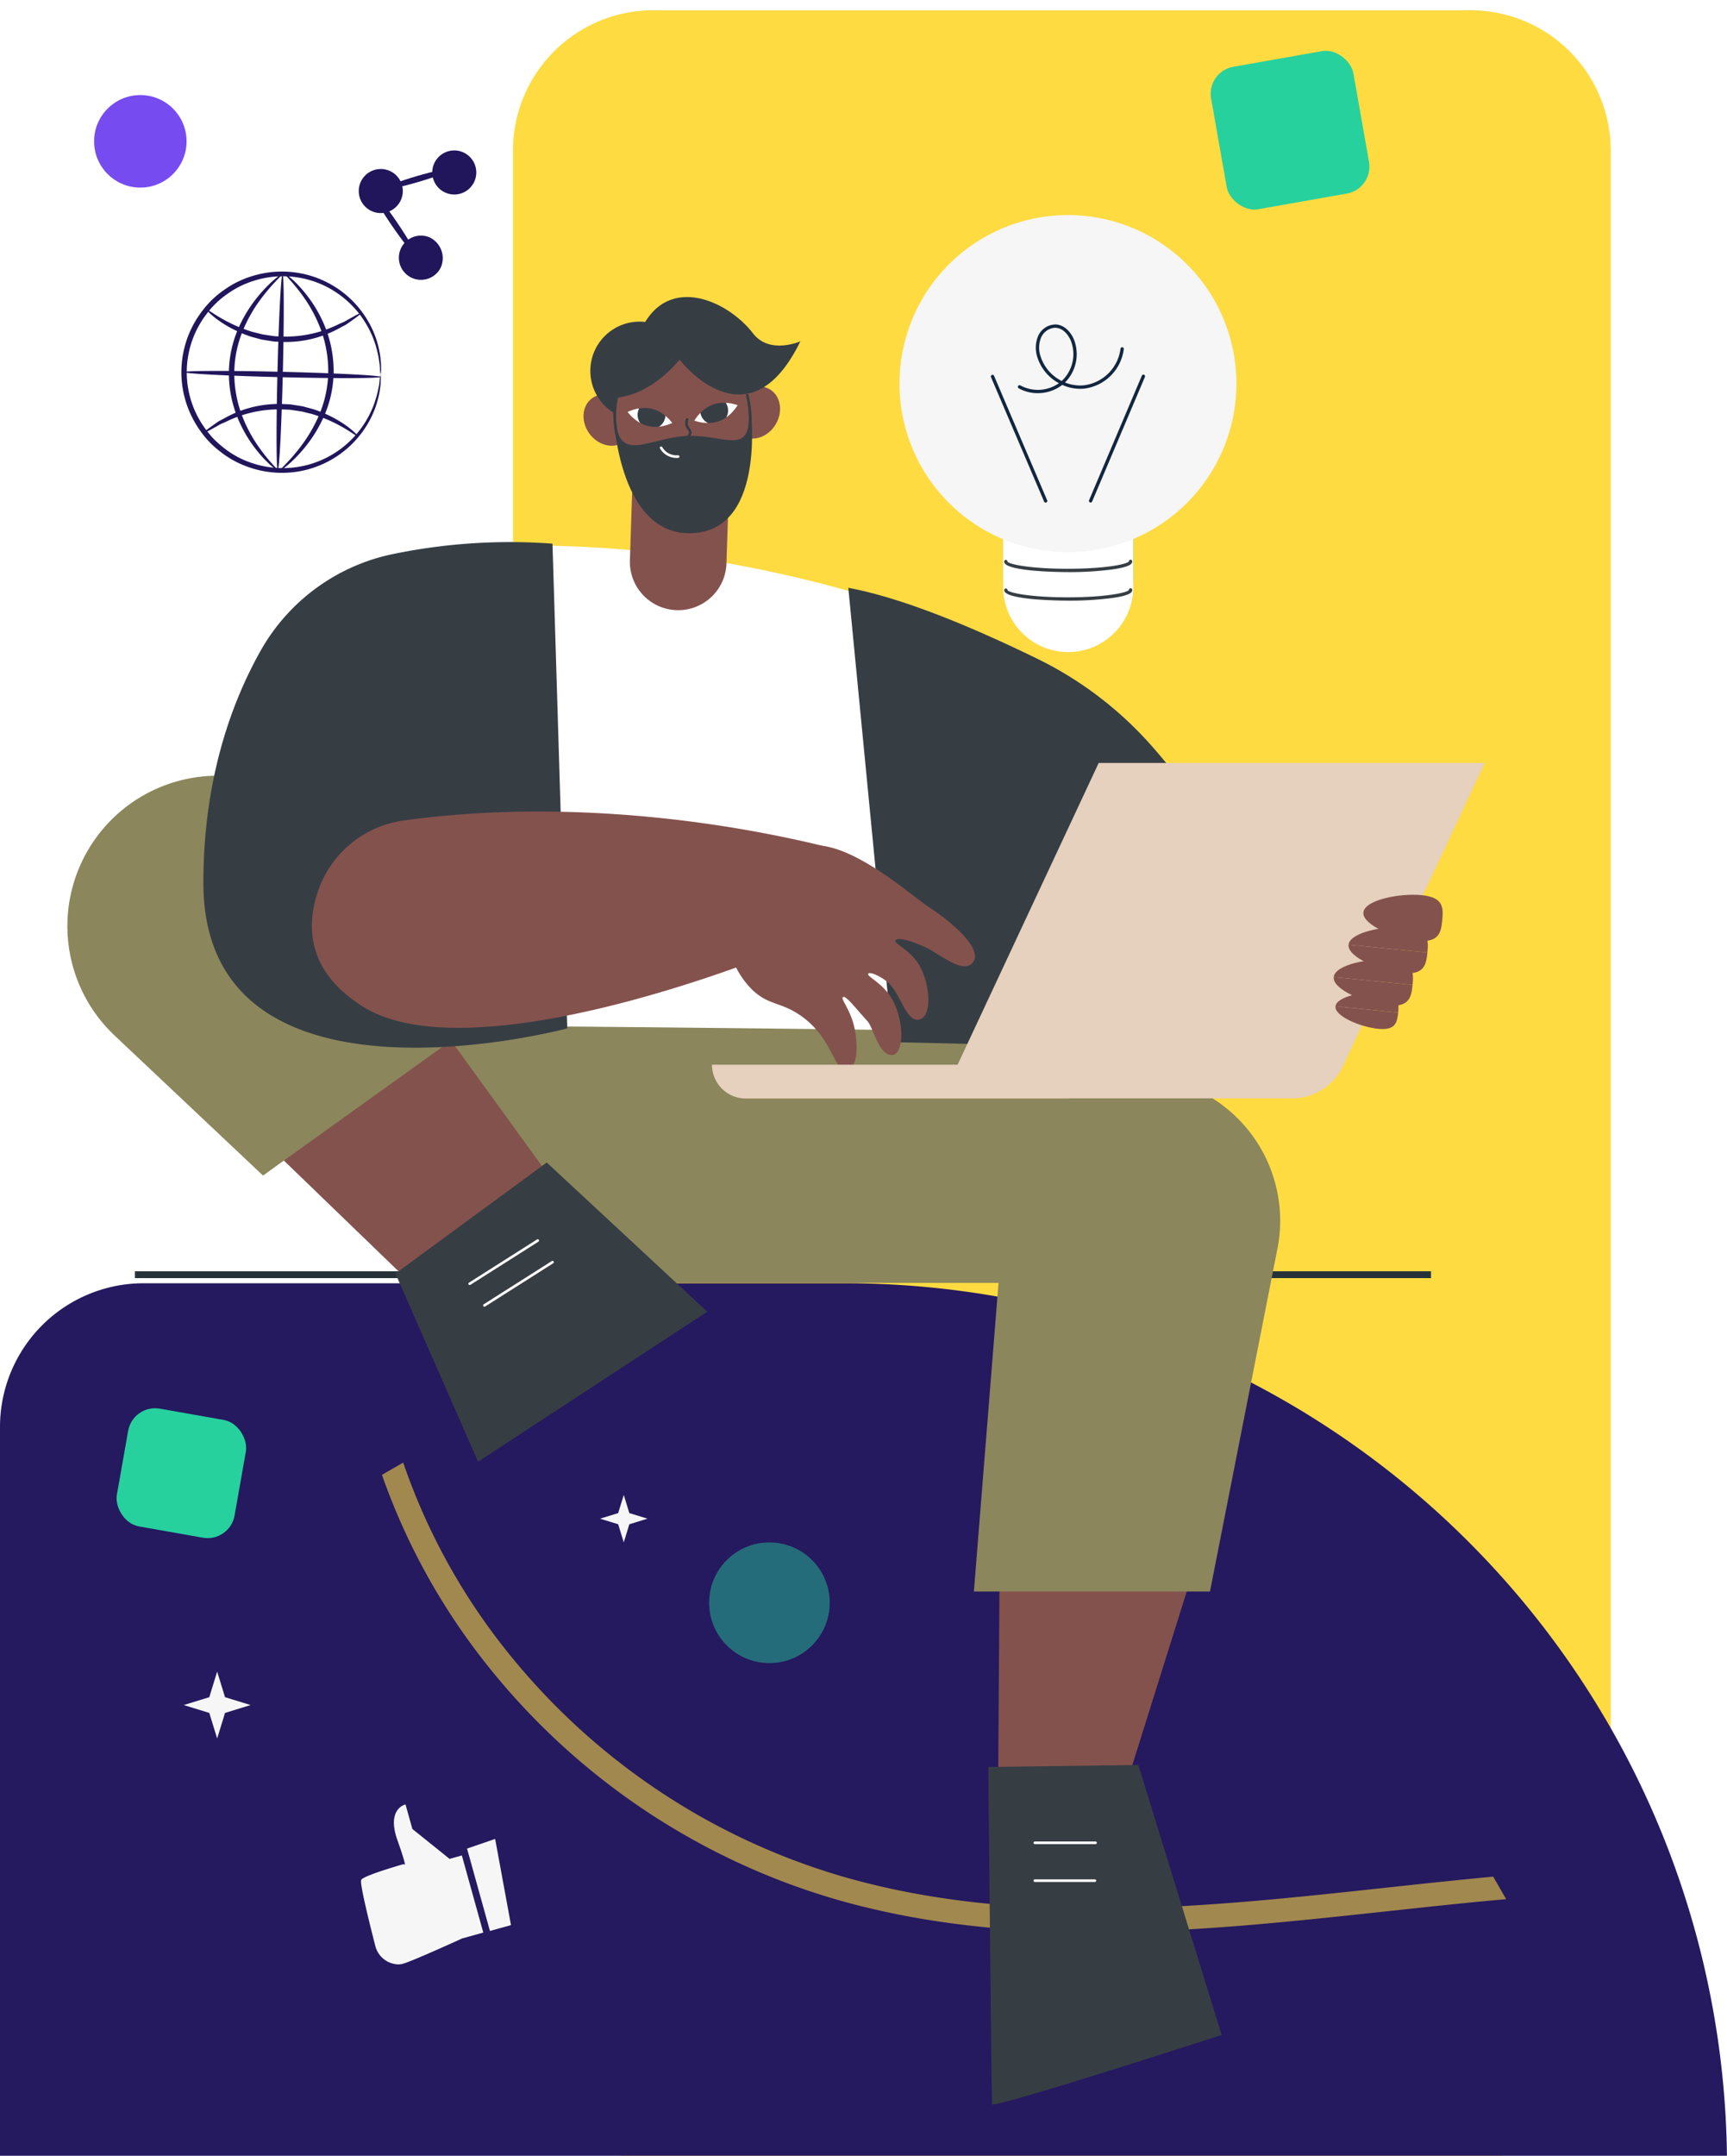 <svg xmlns="http://www.w3.org/2000/svg" xmlns:xlink="http://www.w3.org/1999/xlink" width="505" height="630" viewBox="0 0 505 630">
  <defs>
    <clipPath id="clip-path">
      <rect id="Rectángulo_337965" data-name="Rectángulo 337965" width="505" height="630" transform="translate(180 3203)" fill="#e8e1fc" opacity="0.57"/>
    </clipPath>
    <filter id="Trazado_658752" x="141" y="-6" width="339" height="646" filterUnits="userSpaceOnUse">
      <feOffset dy="3" input="SourceAlpha"/>
      <feGaussianBlur stdDeviation="3" result="blur"/>
      <feFlood flood-opacity="0.161"/>
      <feComposite operator="in" in2="blur"/>
      <feComposite in="SourceGraphic"/>
    </filter>
    <filter id="Rectángulo_337961" x="-9" y="366" width="523" height="276" filterUnits="userSpaceOnUse">
      <feOffset dy="3" input="SourceAlpha"/>
      <feGaussianBlur stdDeviation="3" result="blur-2"/>
      <feFlood flood-opacity="0.161"/>
      <feComposite operator="in" in2="blur-2"/>
      <feComposite in="SourceGraphic"/>
    </filter>
    <filter id="Trazado_658768">
      <feOffset dy="3" input="SourceAlpha"/>
      <feGaussianBlur stdDeviation="3" result="blur-3"/>
      <feFlood flood-opacity="0.161" result="color"/>
      <feComposite operator="out" in="SourceGraphic" in2="blur-3"/>
      <feComposite operator="in" in="color"/>
      <feComposite operator="in" in2="SourceGraphic"/>
    </filter>
    <filter id="Trazado_658769" x="233.627" y="33.443" width="157.315" height="157.315" filterUnits="userSpaceOnUse">
      <feOffset dy="3" input="SourceAlpha"/>
      <feGaussianBlur stdDeviation="3" result="blur-4"/>
      <feFlood flood-opacity="0.161"/>
      <feComposite operator="in" in2="blur-4"/>
      <feComposite in="SourceGraphic"/>
    </filter>
  </defs>
  <g id="Enmascarar_grupo_459" data-name="Enmascarar grupo 459" transform="translate(-180 -3203)" clip-path="url(#clip-path)">
    <path id="Trazado_658750" data-name="Trazado 658750" d="M339.506,85.873,334.2,84.241l5.305-1.632,1.632-5.305,1.632,5.305,5.305,1.632-5.305,1.632-1.632,5.305Z" transform="translate(43.776 3707.81)" fill="#f6f6f6"/>
    <g id="Grupo_963889" data-name="Grupo 963889">
      <path id="Trazado_658751" data-name="Trazado 658751" d="M-1953.9-8137.834h79.119" transform="translate(2173.356 11713.334)" fill="#263238" stroke="#263238" stroke-width="2"/>
      <g id="Grupo_963811" data-name="Grupo 963811" transform="translate(180.23 3203)">
        <g transform="matrix(1, 0, 0, 1, -0.23, 0)" filter="url(#Trazado_658752)">
          <path id="Trazado_658752-2" data-name="Trazado 658752" d="M41,0H280a41,41,0,0,1,41,41V587a41,41,0,0,1-41,41H41A41,41,0,0,1,0,587V41A41,41,0,0,1,41,0Z" transform="translate(150 0)" fill="#ffdb42"/>
        </g>
        <g transform="matrix(1, 0, 0, 1, -0.23, 0)" filter="url(#Rectángulo_337961)">
          <path id="Rectángulo_337961-2" data-name="Rectángulo 337961" d="M42,0H247A258,258,0,0,1,505,258v0a0,0,0,0,1,0,0H0a0,0,0,0,1,0,0V42A42,42,0,0,1,42,0Z" transform="translate(0 372)" fill="#25195f"/>
        </g>
      </g>
      <circle id="Elipse_6542" data-name="Elipse 6542" cx="17.634" cy="17.634" r="17.634" transform="translate(387.359 3653.732)" fill="#26d19e" opacity="0.45"/>
      <ellipse id="Elipse_6543" data-name="Elipse 6543" cx="13.521" cy="13.521" rx="13.521" ry="13.521" transform="translate(207.512 3230.781)" fill="#764cf0"/>
      <rect id="Rectángulo_337962" data-name="Rectángulo 337962" width="34.943" height="34.943" rx="8" transform="matrix(0.985, 0.174, -0.174, 0.985, 218.863, 3613.252)" fill="#26d19e"/>
      <path id="Trazado_658753" data-name="Trazado 658753" d="M225.979,264.154c-9.638-4.422-19.322-8.708-28.948-12.959-48.177-21.278-97.985-43.287-135.08-81.454A195.769,195.769,0,0,1,9.1,62.61,183.252,183.252,0,0,1,10.452,0H3.279a189.957,189.957,0,0,0-1.15,63.582,202.662,202.662,0,0,0,54.7,110.868c38.046,39.139,88.5,61.433,137.287,82.985,10.6,4.685,21.271,9.393,31.86,14.318Z" transform="translate(288.849 3635.628) rotate(-30)" fill="#ffdb42" opacity="0.57"/>
      <g id="Grupo_963825" data-name="Grupo 963825" transform="translate(285.573 3730.301)">
        <g id="Grupo_963824" data-name="Grupo 963824" transform="translate(0 0)">
          <g id="Grupo_963817" data-name="Grupo 963817">
            <g id="Grupo_963816" data-name="Grupo 963816">
              <g id="Grupo_963815" data-name="Grupo 963815">
                <g id="Grupo_963814" data-name="Grupo 963814">
                  <g id="Grupo_963813" data-name="Grupo 963813">
                    <g id="Grupo_963812" data-name="Grupo 963812">
                      <path id="Trazado_658754" data-name="Trazado 658754" d="M134.166,402.579l-3.593,1-10.882-8.742-2-7.171s-5.647,1.2-2.379,10.411,1.894,7.014,1.894,7.014-11.776,3.327-12.47,4.626c-.506.942,2.433,12.742,4.079,19.128a7.138,7.138,0,0,0,6.8,5.569,5.332,5.332,0,0,0,1.316-.183c2.942-.819,17.3-7.393,17.3-7.393l6.2-1.728Z" transform="translate(-104.683 -387.668)" fill="#f6f6f6"/>
                    </g>
                  </g>
                </g>
              </g>
            </g>
          </g>
          <g id="Grupo_963823" data-name="Grupo 963823" transform="translate(30.994 10.08)">
            <g id="Grupo_963822" data-name="Grupo 963822" transform="translate(0)">
              <g id="Grupo_963821" data-name="Grupo 963821">
                <g id="Grupo_963820" data-name="Grupo 963820">
                  <g id="Grupo_963819" data-name="Grupo 963819">
                    <g id="Grupo_963818" data-name="Grupo 963818">
                      <path id="Trazado_658755" data-name="Trazado 658755" d="M131.721,393.787l4.632,25.183-6.152,1.713-6.7-24.074Z" transform="translate(-123.498 -393.787)" fill="#f6f6f6"/>
                    </g>
                  </g>
                </g>
              </g>
            </g>
          </g>
        </g>
      </g>
      <g id="Grupo_963861" data-name="Grupo 963861" transform="translate(233.035 3282.374)">
        <g id="Grupo_963830" data-name="Grupo 963830" transform="translate(0 0.001)">
          <g id="Grupo_963829" data-name="Grupo 963829">
            <g id="Grupo_963828" data-name="Grupo 963828">
              <g id="Grupo_963827" data-name="Grupo 963827">
                <g id="Grupo_963826" data-name="Grupo 963826">
                  <path id="Trazado_658756" data-name="Trazado 658756" d="M574.466,365.784a8.231,8.231,0,0,1-.206-1.828,15.1,15.1,0,0,0-.246-2.195,21.584,21.584,0,0,0-.576-2.949,27.62,27.62,0,0,0-3.062-7.586,28.389,28.389,0,0,0-7.053-8.124,28.1,28.1,0,0,0-26.495-4.553,26.3,26.3,0,0,0-7.165,3.656,25.567,25.567,0,0,0-6.049,5.807,27.88,27.88,0,0,0-.8,33.052,32.056,32.056,0,0,0,2.656,3.314,31.584,31.584,0,0,0,3.1,2.78,26.3,26.3,0,0,0,6.981,4,28.322,28.322,0,0,0,34.124-11.037,27.633,27.633,0,0,0,3.426-7.428,21.494,21.494,0,0,0,.719-2.916,15.026,15.026,0,0,0,.35-2.181,8.275,8.275,0,0,1,.3-1.814,7.909,7.909,0,0,1,.022,1.842,12.83,12.83,0,0,1-.2,2.229,20.118,20.118,0,0,1-.589,3,27.069,27.069,0,0,1-3.272,7.734,29.141,29.141,0,0,1-19.969,13.494,29.384,29.384,0,0,1-15.432-1.573,27.61,27.61,0,0,1-7.379-4.164,26.977,26.977,0,0,1-6.1-6.4,29.3,29.3,0,0,1,.849-34.886,27.054,27.054,0,0,1,6.4-6.095,27.676,27.676,0,0,1,7.572-3.8,29.393,29.393,0,0,1,15.489-.822,29.132,29.132,0,0,1,19.292,14.447,27.029,27.029,0,0,1,2.892,7.883,20.083,20.083,0,0,1,.444,3.031,12.923,12.923,0,0,1,.1,2.236A8,8,0,0,1,574.466,365.784Z" transform="translate(-516.201 -335.684)" fill="#21155c"/>
                </g>
              </g>
            </g>
          </g>
        </g>
        <g id="Grupo_963835" data-name="Grupo 963835" transform="translate(7.4 11.035)">
          <g id="Grupo_963834" data-name="Grupo 963834">
            <g id="Grupo_963833" data-name="Grupo 963833">
              <g id="Grupo_963832" data-name="Grupo 963832">
                <g id="Grupo_963831" data-name="Grupo 963831">
                  <path id="Trazado_658757" data-name="Trazado 658757" d="M566.017,343.8c.063.088-.455.538-1.456,1.283-.548.4-1.162.835-1.848,1.329-.367.25-.751.534-1.178.8l-1.415.74a32.439,32.439,0,0,1-16.9,4.256q-1.294-.059-2.557-.113l-2.456-.384c-.4-.068-.8-.123-1.192-.2l-1.146-.3c-.754-.209-1.5-.387-2.211-.614a37.112,37.112,0,0,1-7.169-3.3c-3.853-2.33-5.728-4.449-5.581-4.585.156-.178,2.248,1.595,6.129,3.61a43.241,43.241,0,0,0,7.057,2.888c.688.2,1.408.351,2.132.537l1.1.274,1.143.173c.77.113,1.552.227,2.346.345l2.437.1a34.972,34.972,0,0,0,16.363-3.675q.746-.321,1.431-.62c.436-.228.833-.472,1.214-.683l1.962-1.082C565.314,343.991,565.954,343.712,566.017,343.8Z" transform="translate(-520.901 -342.692)" fill="#21155c"/>
                </g>
              </g>
            </g>
          </g>
        </g>
        <g id="Grupo_963840" data-name="Grupo 963840" transform="translate(6.528 38.663)">
          <g id="Grupo_963839" data-name="Grupo 963839">
            <g id="Grupo_963838" data-name="Grupo 963838">
              <g id="Grupo_963837" data-name="Grupo 963837">
                <g id="Grupo_963836" data-name="Grupo 963836">
                  <path id="Trazado_658758" data-name="Trazado 658758" d="M520.352,368.666c-.063-.088.455-.538,1.456-1.283l1.848-1.327c.367-.252.751-.535,1.178-.8l1.415-.74a32.454,32.454,0,0,1,16.9-4.256l2.557.115,2.456.384c.4.068.8.121,1.192.2l1.146.305c.754.209,1.5.386,2.21.614a36.931,36.931,0,0,1,7.168,3.3c3.853,2.328,5.728,4.448,5.581,4.583-.154.178-2.248-1.595-6.128-3.61a43.322,43.322,0,0,0-7.058-2.887c-.688-.2-1.408-.351-2.132-.537l-1.1-.274-1.143-.172-2.346-.345-2.437-.1a34.97,34.97,0,0,0-16.363,3.675l-1.431.62c-.436.228-.833.474-1.214.683l-1.962,1.082C521.054,368.476,520.415,368.756,520.352,368.666Z" transform="translate(-520.347 -360.24)" fill="#21155c"/>
                </g>
              </g>
            </g>
          </g>
        </g>
        <g id="Grupo_963845" data-name="Grupo 963845" transform="translate(0.777 29.016)">
          <g id="Grupo_963844" data-name="Grupo 963844">
            <g id="Grupo_963843" data-name="Grupo 963843">
              <g id="Grupo_963842" data-name="Grupo 963842">
                <g id="Grupo_963841" data-name="Grupo 963841">
                  <path id="Trazado_658759" data-name="Trazado 658759" d="M574.167,355.865c-.011.436-12.887.477-28.754.091s-28.73-1.052-28.719-1.488,12.884-.477,28.757-.091S574.178,355.429,574.167,355.865Z" transform="translate(-516.694 -354.113)" fill="#21155c"/>
                </g>
              </g>
            </g>
          </g>
        </g>
        <g id="Grupo_963850" data-name="Grupo 963850" transform="translate(27.832 0.659)">
          <g id="Grupo_963849" data-name="Grupo 963849">
            <g id="Grupo_963848" data-name="Grupo 963848">
              <g id="Grupo_963847" data-name="Grupo 963847">
                <g id="Grupo_963846" data-name="Grupo 963846">
                  <path id="Trazado_658760" data-name="Trazado 658760" d="M534.234,393.555c-.436-.009-.477-12.88-.091-28.744s1.05-28.719,1.488-28.708.477,12.879.091,28.748S534.67,393.566,534.234,393.555Z" transform="translate(-533.878 -336.102)" fill="#21155c"/>
                </g>
              </g>
            </g>
          </g>
        </g>
        <g id="Grupo_963855" data-name="Grupo 963855" transform="translate(13.893 0.642)">
          <g id="Grupo_963854" data-name="Grupo 963854">
            <g id="Grupo_963853" data-name="Grupo 963853">
              <g id="Grupo_963852" data-name="Grupo 963852">
                <g id="Grupo_963851" data-name="Grupo 963851">
                  <path id="Trazado_658761" data-name="Trazado 658761" d="M539.321,393.518c-.109.167-3.275-1.979-6.929-6.841a38.677,38.677,0,0,1-5.137-9.327,34.643,34.643,0,0,1-2.223-12.879,32.971,32.971,0,0,1,2.9-12.748,39.9,39.9,0,0,1,5.614-9.039c3.87-4.678,7.063-6.751,7.17-6.584.154.179-2.736,2.532-6.29,7.272a43.014,43.014,0,0,0-5.158,8.93,33.146,33.146,0,0,0-2.658,12.2,35,35,0,0,0,2.012,12.348,41.456,41.456,0,0,0,4.681,9.182C536.63,390.93,539.482,393.345,539.321,393.518Z" transform="translate(-525.024 -336.091)" fill="#21155c"/>
                </g>
              </g>
            </g>
          </g>
        </g>
        <g id="Grupo_963860" data-name="Grupo 963860" transform="translate(28.827 0.658)">
          <g id="Grupo_963859" data-name="Grupo 963859">
            <g id="Grupo_963858" data-name="Grupo 963858">
              <g id="Grupo_963857" data-name="Grupo 963857">
                <g id="Grupo_963856" data-name="Grupo 963856">
                  <path id="Trazado_658762" data-name="Trazado 658762" d="M535.911,336.11c.107-.167,3.275,1.979,6.929,6.841a38.617,38.617,0,0,1,5.136,9.327,34.647,34.647,0,0,1,2.225,12.877,32.962,32.962,0,0,1-2.9,12.748,39.948,39.948,0,0,1-5.613,9.04c-3.872,4.678-7.063,6.751-7.17,6.584-.156-.179,2.736-2.532,6.29-7.272a43.009,43.009,0,0,0,5.156-8.93,33.077,33.077,0,0,0,2.658-12.2,34.978,34.978,0,0,0-2.01-12.348,41.475,41.475,0,0,0-4.681-9.18C538.6,338.7,535.75,336.283,535.911,336.11Z" transform="translate(-534.51 -336.101)" fill="#21155c"/>
                </g>
              </g>
            </g>
          </g>
        </g>
      </g>
      <g id="Grupo_963874" data-name="Grupo 963874" transform="translate(284.906 3246.961)">
        <g id="Grupo_963863" data-name="Grupo 963863" transform="translate(0 5.426)">
          <g id="Grupo_963862" data-name="Grupo 963862">
            <path id="Trazado_658763" data-name="Trazado 658763" d="M614.989,313.245a6.439,6.439,0,1,1-3.653-8.341A6.439,6.439,0,0,1,614.989,313.245Z" transform="translate(-602.552 -304.461)" fill="#21155c"/>
          </g>
        </g>
        <g id="Grupo_963865" data-name="Grupo 963865" transform="translate(21.49)">
          <g id="Grupo_963864" data-name="Grupo 963864">
            <path id="Trazado_658764" data-name="Trazado 658764" d="M630.9,309.228a6.438,6.438,0,1,1-3.652-8.341A6.439,6.439,0,0,1,630.9,309.228Z" transform="translate(-618.464 -300.443)" fill="#21155c"/>
          </g>
        </g>
        <g id="Grupo_963867" data-name="Grupo 963867" transform="translate(11.475 24.923)">
          <g id="Grupo_963866" data-name="Grupo 963866">
            <path id="Trazado_658765" data-name="Trazado 658765" d="M623.564,328.177a6.461,6.461,0,1,1-3.447-8.869A6.74,6.74,0,0,1,623.564,328.177Z" transform="translate(-611.049 -318.898)" fill="#21155c"/>
          </g>
        </g>
        <g id="Grupo_963870" data-name="Grupo 963870" transform="translate(4.108 12.279)">
          <g id="Grupo_963869" data-name="Grupo 963869">
            <g id="Grupo_963868" data-name="Grupo 963868">
              <path id="Trazado_658766" data-name="Trazado 658766" d="M618.012,327.652c-.4.277-3.5-3.552-6.919-8.55s-5.86-9.275-5.456-9.552,3.5,3.552,6.919,8.551S618.416,327.376,618.012,327.652Z" transform="translate(-605.594 -309.536)" fill="#21155c"/>
            </g>
          </g>
        </g>
        <g id="Grupo_963873" data-name="Grupo 963873" transform="translate(7.588 5.402)">
          <g id="Grupo_963872" data-name="Grupo 963872">
            <g id="Grupo_963871" data-name="Grupo 963871">
              <path id="Trazado_658767" data-name="Trazado 658767" d="M627.421,304.57c.138.47-4.059,2.113-9.374,3.671s-9.736,2.442-9.874,1.972,4.06-2.113,9.375-3.672S627.285,304.1,627.421,304.57Z" transform="translate(-608.171 -304.443)" fill="#21155c"/>
            </g>
          </g>
        </g>
      </g>
      <g id="Grupo_963876" data-name="Grupo 963876" transform="translate(422.627 3242.443)">
        <g data-type="innerShadowGroup">
          <path id="Trazado_658768-2" data-name="Trazado 658768" d="M1876.656,635.934l.025,19.024a19.025,19.025,0,0,0,19.049,19h0a19.025,19.025,0,0,0,19-19.049l-.025-19.025Z" transform="translate(-1825.97 -525.857)" fill="#26d19e"/>
          <g transform="matrix(1, 0, 0, 1, -242.63, -39.44)" filter="url(#Trazado_658768)">
            <path id="Trazado_658768-3" data-name="Trazado 658768" d="M1876.656,635.934l.025,19.024a19.025,19.025,0,0,0,19.049,19h0a19.025,19.025,0,0,0,19-19.049l-.025-19.025Z" transform="translate(-1583.34 -486.41)" fill="#fff"/>
          </g>
        </g>
        <g transform="matrix(1, 0, 0, 1, -242.63, -39.44)" filter="url(#Trazado_658769)">
          <path id="Trazado_658769-2" data-name="Trazado 658769" d="M49.255,0A49.255,49.255,0,1,1,0,49.255,49.255,49.255,0,0,1,49.255,0Z" transform="translate(242.63 109.1) rotate(-45)" fill="#f6f6f6"/>
        </g>
        <path id="Trazado_658770" data-name="Trazado 658770" d="M1896.016,685.747c-1.231,0-18.685-.054-18.688-3.066a.485.485,0,0,1,.485-.486h0a.485.485,0,0,1,.485.485c.331.738,6.494,2.1,17.584,2.1h.176c11.2-.014,17.424-1.4,17.76-2.173a.471.471,0,0,1,.482-.471h0a.5.5,0,0,1,.483.5c0,.7-.653,1.594-5.757,2.33a96.608,96.608,0,0,1-12.968.785Z" transform="translate(-1826.316 -549.671)" fill="#363e44"/>
        <path id="Trazado_658771" data-name="Trazado 658771" d="M1895.995,668.556c-1.231,0-18.684-.054-18.688-3.067a.485.485,0,0,1,.485-.486h0a.485.485,0,0,1,.485.484c.331.738,6.494,2.1,17.584,2.1h.176c11.2-.015,17.424-1.4,17.759-2.173a.471.471,0,0,1,.482-.471h0a.5.5,0,0,1,.483.5c0,.7-.653,1.595-5.757,2.33a96.7,96.7,0,0,1-12.967.785Z" transform="translate(-1826.305 -540.819)" fill="#363e44"/>
        <g id="Grupo_963875" data-name="Grupo 963875" transform="translate(47.117 55.365)">
          <path id="Trazado_658772" data-name="Trazado 658772" d="M1885.309,590.889a.485.485,0,0,1-.446-.295l-15.526-36.355a.485.485,0,0,1,.893-.381l15.525,36.355a.486.486,0,0,1-.446.676Z" transform="translate(-1869.298 -538.835)" fill="#12263f"/>
          <path id="Trazado_658773" data-name="Trazado 658773" d="M1928.911,590.811a.5.5,0,0,1-.19-.038.485.485,0,0,1-.257-.636l15.431-36.395a.485.485,0,1,1,.894.378l-15.431,36.4A.486.486,0,0,1,1928.911,590.811Z" transform="translate(-1899.743 -538.775)" fill="#12263f"/>
          <path id="Trazado_658774" data-name="Trazado 658774" d="M1891.367,543.288a11.235,11.235,0,0,1-5.553-1.427.485.485,0,1,1,.48-.843,10.731,10.731,0,0,0,11.283-.639,13.1,13.1,0,0,1-6.249-7.422,8.86,8.86,0,0,1,.177-6.382,5.589,5.589,0,0,1,5.4-3.351c2.5.246,4.258,2.435,5.069,4.4a11.714,11.714,0,0,1-2.619,12.534,11.587,11.587,0,0,0,5.527.834,12.325,12.325,0,0,0,10.7-10.684.485.485,0,0,1,.965.1,13.325,13.325,0,0,1-11.568,11.551,12.623,12.623,0,0,1-6.427-1.095A11.639,11.639,0,0,1,1891.367,543.288Zm5.1-19.115a4.758,4.758,0,0,0-4.086,2.813,7.905,7.905,0,0,0-.13,5.681,12.163,12.163,0,0,0,6.141,7.056,10.7,10.7,0,0,0,2.676-11.728c-.7-1.7-2.194-3.6-4.268-3.8C1896.693,524.178,1896.581,524.173,1896.469,524.173Z" transform="translate(-1877.676 -523.202)" fill="#12263f"/>
        </g>
      </g>
      <rect id="Rectángulo_337963" data-name="Rectángulo 337963" width="42.248" height="42.248" rx="8" transform="matrix(-0.985, 0.174, -0.174, -0.985, 581.712, 3258.176)" fill="#26d19e"/>
      <path id="Trazado_658775" data-name="Trazado 658775" d="M341.675,89.378l-7.475-2.3,7.475-2.3,2.3-7.475,2.3,7.475,7.475,2.3-7.475,2.3-2.3,7.475Z" transform="translate(-100.475 3614.182)" fill="#f6f6f6"/>
      <path id="Trazado_658776" data-name="Trazado 658776" d="M339.506,85.873,334.2,84.241l5.305-1.632,1.632-5.305,1.632,5.305,5.305,1.632-5.305,1.632-1.632,5.305Z" transform="translate(21.261 3562.554)" fill="#f6f6f6"/>
      <path id="Trazado_658777" data-name="Trazado 658777" d="M-1953.9-8137.834h294.44" transform="translate(2257.903 11713.334)" fill="#263238" stroke="#263238" stroke-width="2"/>
      <g id="Grupo_963888" data-name="Grupo 963888" transform="translate(199.704 3289.797)">
        <g id="Grupo_963879" data-name="Grupo 963879" transform="translate(0 139.886)">
          <g id="Grupo_963877" data-name="Grupo 963877" transform="translate(107.739 63.239)">
            <rect id="Rectángulo_337964" data-name="Rectángulo 337964" width="193.797" height="84.966" fill="#8b865c"/>
            <path id="Trazado_658778" data-name="Trazado 658778" d="M1330.714,1741.547c-.026,1.887-.46,69.07-.46,69.07l37.649-1.779,21.11-67.29Z" transform="translate(-1165.837 -1577.864)" fill="#84524d"/>
            <path id="Trazado_658779" data-name="Trazado 658779" d="M1322.75,1904.744l43.87-.572,24.358,78.9s-66.986,21.682-67.135,20.267S1322.75,1904.744,1322.75,1904.744Z" transform="translate(-1161.201 -1678.323)" fill="#363e44"/>
            <path id="Trazado_658780" data-name="Trazado 658780" d="M1375.5,1963.434h-17.733a.382.382,0,0,1,0-.765H1375.5a.382.382,0,1,1,0,.765Z" transform="translate(-1182.597 -1714.459)" fill="#fff"/>
            <path id="Trazado_658781" data-name="Trazado 658781" d="M1375.308,1992.371h-17.54a.382.382,0,0,1,0-.765h17.54a.382.382,0,0,1,0,.765Z" transform="translate(-1182.597 -1732.335)" fill="#fff"/>
            <path id="Trazado_658782" data-name="Trazado 658782" d="M1311.722,1524.649h69.037l19.729-100.2a42.221,42.221,0,0,0-38.84-50.3l-37.716-2.314Z" transform="translate(-1154.389 -1349.48)" fill="#8b865c"/>
          </g>
          <g id="Grupo_963878" data-name="Grupo 963878" transform="translate(0 0)">
            <path id="Trazado_658783" data-name="Trazado 658783" d="M767.933,1365.93l47.385,45.737,40.165-30.006-38.692-53.343Z" transform="translate(-710.732 -1259.36)" fill="#84524d"/>
            <path id="Trazado_658784" data-name="Trazado 658784" d="M869.248,1476.061l24.163,54.979,67.024-43.829-46.946-43.6Z" transform="translate(-773.318 -1330.578)" fill="#363e44"/>
            <path id="Trazado_658785" data-name="Trazado 658785" d="M675.5,1264.764l58.989-42.285-35.377-54.526a43.946,43.946,0,0,0-64.592-10.177h0a43.946,43.946,0,0,0-2.42,66.074Z" transform="translate(-618.296 -1147.922)" fill="#8b865c"/>
            <path id="Trazado_658786" data-name="Trazado 658786" d="M925.4,1515.662a.382.382,0,0,1-.206-.7l19.9-12.629a.382.382,0,1,1,.41.646L925.6,1515.6A.38.38,0,0,1,925.4,1515.662Z" transform="translate(-807.768 -1366.814)" fill="#fff"/>
            <path id="Trazado_658787" data-name="Trazado 658787" d="M936.7,1532.181a.382.382,0,0,1-.206-.7l19.9-12.629a.382.382,0,1,1,.41.646l-19.9,12.629A.38.38,0,0,1,936.7,1532.181Z" transform="translate(-814.746 -1377.019)" fill="#fff"/>
          </g>
        </g>
        <g id="Grupo_963883" data-name="Grupo 963883" transform="translate(39.768 71.578)">
          <path id="Trazado_658788" data-name="Trazado 658788" d="M932.783,1112.352s78.006.607,137.8,1.487L1057.54,990.6s-59.38-22.241-125.081-18Z" transform="translate(-852.134 -970.975)" fill="#fff"/>
          <path id="Trazado_658789" data-name="Trazado 658789" d="M1215.665,1004.287l12.883,132.764,110.833,2.515s4.679-44.689-35.592-89.742a107.554,107.554,0,0,0-33.276-25.014C1256.534,1018.024,1233.682,1007.613,1215.665,1004.287Z" transform="translate(-1027.08 -990.885)" fill="#363e44"/>
          <path id="Trazado_658790" data-name="Trazado 658790" d="M824.413,969.723l4.318,141.657s-106.372,28.455-106.4-42.5c-.013-30.416,8.315-52.89,16.7-67.805a57.788,57.788,0,0,1,39.142-28.393A169.066,169.066,0,0,1,824.413,969.723Z" transform="translate(-722.329 -969.228)" fill="#363e44"/>
          <path id="Trazado_658791" data-name="Trazado 658791" d="M868.631,1128.089a.381.381,0,0,1-.37-.481l4.811-18.06a.382.382,0,1,1,.739.2L869,1127.8A.382.382,0,0,1,868.631,1128.089Z" transform="translate(-812.468 -1055.734)" fill="#363e44"/>
          <path id="Trazado_658792" data-name="Trazado 658792" d="M759.419,1181.744a.382.382,0,0,1-.35-.534,34.389,34.389,0,0,1,8.616-11.045c5.6-4.872,15.457-10.385,30.615-8.982a.382.382,0,1,1-.07.761c-14.869-1.377-24.531,4.012-30.016,8.775a34.34,34.34,0,0,0-8.443,10.8A.383.383,0,0,1,759.419,1181.744Z" transform="translate(-745.005 -1087.668)" fill="#363e44"/>
          <g id="Grupo_963880" data-name="Grupo 963880" transform="translate(31.733 78.785)">
            <path id="Trazado_658793" data-name="Trazado 658793" d="M1182.526,1219.029c-5.365-3.507-25.332-21.667-37.095-17.219-11.847,4.48-18.782,16.64-21.215,29.071l.084.135a24.909,24.909,0,0,0,6.821,12.357c4.812,4.54,8.2,3.45,14.026,7.45,9.829,6.752,9.681,16.78,13.8,15.837,2.827-.647,3.166-6.486,2.089-11.893-1.105-5.551-4.156-8.675-3.447-9.272.778-.655,3.467,2.92,7.219,7.059,1.743,1.923,3.277,10.15,7.269,9.835,3.182-.25,3.728-9.2.019-16.092-2.624-4.874-7.635-6.812-7.09-7.663.408-.639,3.366.59,5.6,2.408,3.686,3,5.346,11.4,9.014,11.039,3.594-.354,3.933-8.181.923-14.733-2.537-5.525-8.229-7.419-7.558-8.481.471-.747,3.2-.428,8.446,1.9,4.382,1.946,11.649,8.556,14.37,4.274C1198.091,1231.443,1190.623,1224.321,1182.526,1219.029Z" transform="translate(-1002.322 -1191.256)" fill="#84524d"/>
            <path id="Trazado_658794" data-name="Trazado 658794" d="M832.211,1177.942a30.878,30.878,0,0,0-25.008,20.421c-3.6,10.475-3.257,23.587,12.841,33.833,31.9,20.3,118.408-14.7,118.408-14.7l16.229-32.154C914.949,1175.767,871.062,1172.536,832.211,1177.942Z" transform="translate(-805.342 -1175.329)" fill="#84524d"/>
          </g>
          <g id="Grupo_963881" data-name="Grupo 963881" transform="translate(148.72 64.573)">
            <path id="Trazado_658795" data-name="Trazado 658795" d="M1404.523,1226.705a16.432,16.432,0,0,1-14.883,9.468H1287.231l45.864-98.023h112.862Z" transform="translate(-1220.009 -1138.15)" fill="#e6d0be"/>
            <path id="Trazado_658796" data-name="Trazado 658796" d="M1111.378,1368.835h0a9.888,9.888,0,0,0,9.889,9.888h94.43l4.627-9.888Z" transform="translate(-1111.378 -1280.652)" fill="#e6d0be"/>
          </g>
          <g id="Grupo_963882" data-name="Grupo 963882" transform="translate(330.514 103.097)">
            <path id="Trazado_658797" data-name="Trazado 658797" d="M1632.733,1246.354c-.361,3.676-.963,6.626-7.33,6s-16.088-4.588-15.727-8.264,10.667-5.674,17.034-5.049S1633.094,1242.677,1632.733,1246.354Z" transform="translate(-1600.983 -1238.928)" fill="#84524d"/>
            <path id="Trazado_658798" data-name="Trazado 658798" d="M1598.334,1268.813c.361-3.676,10.667-5.674,17.034-5.049s6.385,3.636,6.024,7.312Z" transform="translate(-1593.983 -1254.2)" fill="#84524d"/>
            <path id="Trazado_658799" data-name="Trazado 658799" d="M1621.376,1279.418c-.36,3.676-.963,6.626-7.33,6s-16.088-4.588-15.728-8.264Z" transform="translate(-1593.967 -1262.542)" fill="#84524d"/>
            <path id="Trazado_658800" data-name="Trazado 658800" d="M1586.977,1293.535c.361-3.677,10.667-5.674,17.034-5.049s6.385,3.635,6.024,7.312Z" transform="translate(-1586.967 -1269.472)" fill="#84524d"/>
            <path id="Trazado_658801" data-name="Trazado 658801" d="M1610.019,1304.14c-.361,3.677-.963,6.626-7.331,6s-16.088-4.588-15.727-8.264Z" transform="translate(-1586.952 -1277.814)" fill="#84524d"/>
            <path id="Trazado_658802" data-name="Trazado 658802" d="M1588.343,1317.61c.287-2.922,8.479-4.51,13.54-4.013s5.075,2.89,4.788,5.812Z" transform="translate(-1587.811 -1284.998)" fill="#84524d"/>
            <path id="Trazado_658803" data-name="Trazado 658803" d="M1606.659,1326.04c-.287,2.922-.766,5.267-5.827,4.77s-12.788-3.647-12.5-6.569Z" transform="translate(-1587.799 -1291.629)" fill="#84524d"/>
          </g>
        </g>
        <g id="Grupo_963887" data-name="Grupo 963887" transform="translate(146.953)">
          <ellipse id="Elipse_6544" data-name="Elipse 6544" cx="6.725" cy="7.902" rx="6.725" ry="7.902" transform="translate(1.023 33.614) rotate(-36.539)" fill="#84524d"/>
          <ellipse id="Elipse_6545" data-name="Elipse 6545" cx="7.902" cy="6.725" rx="7.902" ry="6.725" transform="translate(44.58 37.117) rotate(-59.289)" fill="#84524d"/>
          <path id="Trazado_658804" data-name="Trazado 658804" d="M1062.053,932.757h0A14.126,14.126,0,0,1,1048.59,918l1.309-40.06,28.221,1.294-1.309,40.06A14.126,14.126,0,0,1,1062.053,932.757Z" transform="translate(-1031.047 -841.258)" fill="#84524d"/>
          <path id="Trazado_658805" data-name="Trazado 658805" d="M1059.12,901.368c-22.638,1.338-23.479-36.461-23.479-36.461l40.115-1.357S1081.071,900.071,1059.12,901.368Z" transform="translate(-1023.058 -832.369)" fill="#363e44"/>
          <circle id="Elipse_6546" data-name="Elipse 6546" cx="14.395" cy="14.395" r="14.395" transform="translate(0 21.588) rotate(-45)" fill="#363e44"/>
          <path id="Trazado_658806" data-name="Trazado 658806" d="M1076.78,841.456c.64,12.579-7.52,5.963-18.225,6.508s-19.9,8.044-20.543-4.535,7.519-19.763,18.225-20.308S1076.14,828.877,1076.78,841.456Z" transform="translate(-1024.501 -807.375)" fill="#84524d"/>
          <path id="Trazado_658807" data-name="Trazado 658807" d="M1138.14,868.273a.418.418,0,0,1-.069-.006.382.382,0,0,1-.308-.445,26.509,26.509,0,0,0-.438-11.349.382.382,0,0,1,.74-.194,27.264,27.264,0,0,1,.45,11.68A.382.382,0,0,1,1138.14,868.273Z" transform="translate(-1085.864 -827.701)" fill="#363e44"/>
          <path id="Trazado_658808" data-name="Trazado 658808" d="M1037.366,873a.383.383,0,0,1-.367-.278,27.246,27.246,0,0,1-.691-11.669.382.382,0,1,1,.755.121,26.513,26.513,0,0,0,.672,11.338.383.383,0,0,1-.368.487Z" transform="translate(-1023.263 -830.63)" fill="#363e44"/>
          <path id="Trazado_658809" data-name="Trazado 658809" d="M1091.426,880.671a.382.382,0,0,1-.233-.685,1.664,1.664,0,0,0,.8-1.151,1.37,1.37,0,0,0-.376-.816,3.456,3.456,0,0,1-.672-1.374,3.26,3.26,0,0,1,.145-1.754.382.382,0,0,1,.722.252,2.5,2.5,0,0,0-.118,1.346,2.731,2.731,0,0,0,.543,1.083,2.052,2.052,0,0,1,.52,1.278,2.35,2.35,0,0,1-1.1,1.742A.378.378,0,0,1,1091.426,880.671Z" transform="translate(-1057.184 -839.217)" fill="#363e44"/>
          <path id="Trazado_658810" data-name="Trazado 658810" d="M1076.432,899.6a5.7,5.7,0,0,1-3.1-.894,5.645,5.645,0,0,1-1.787-1.873.382.382,0,0,1,.659-.388,4.876,4.876,0,0,0,1.544,1.618,4.978,4.978,0,0,0,3.064.756.382.382,0,0,1,.06.763C1076.748,899.59,1076.6,899.6,1076.432,899.6Z" transform="translate(-1045.207 -852.573)" fill="#fff"/>
          <path id="Trazado_658811" data-name="Trazado 658811" d="M1031.376,811.439s10.364,1.536,21.112-11.132c0,0,19.961,26.1,35.316-5.374,0,0-8.994,3.969-13.819-2.3-7.677-9.98-26.1-18.041-33.4.384Z" transform="translate(-1020.423 -781.982)" fill="#363e44"/>
          <g id="Grupo_963886" data-name="Grupo 963886" transform="translate(16.866 30.912)">
            <g id="Grupo_963884" data-name="Grupo 963884" transform="translate(19.512)">
              <path id="Trazado_658812" data-name="Trazado 658812" d="M1107.136,862.892h0l-.047,0c-.02.1-.079.226-.181.227a2.956,2.956,0,0,0-.235.549c-.135.287-.57.06-.436-.226.091-.193-.557.2-.844.327-.913.405-1.841.769-2.782,1.1-.438.156-.878.316-1.322.457a11.674,11.674,0,0,1-1.626.5,12.2,12.2,0,0,0-1.776,2.258,12.538,12.538,0,0,0,4.038.692c0-.031.011-.061.014-.092.037-.3,5.167-1.791,5.318-1.568a12.521,12.521,0,0,0,3.292-3.549A12.428,12.428,0,0,0,1107.136,862.892Z" transform="translate(-1097.889 -862.874)" fill="#fff"/>
              <path id="Trazado_658813" data-name="Trazado 658813" d="M1106.223,863.357a10,10,0,0,0-3.682,2.439,4.061,4.061,0,0,0,2.19,2.952,9.383,9.383,0,0,0,3.233-.51,8.925,8.925,0,0,0,2.135-1.127,4.078,4.078,0,0,0-.136-4.248A9.644,9.644,0,0,0,1106.223,863.357Z" transform="translate(-1100.763 -862.847)" fill="#363e44"/>
            </g>
            <g id="Grupo_963885" data-name="Grupo 963885" transform="translate(0 1.514)">
              <path id="Trazado_658814" data-name="Trazado 658814" d="M1050.176,867.161h0l.047-.007c.03.1.1.216.2.208a2.991,2.991,0,0,1,.289.523c.162.272.574,0,.411-.269-.11-.183.574.143.872.24.949.311,1.909.58,2.879.818.452.111.905.226,1.361.321a11.635,11.635,0,0,0,1.667.331,12.165,12.165,0,0,1,1.994,2.068,12.534,12.534,0,0,1-3.948,1.094c-.008-.03-.016-.059-.023-.089-.068-.3-5.321-1.263-5.449-1.025a12.523,12.523,0,0,1-3.632-3.2A12.444,12.444,0,0,1,1050.176,867.161Z" transform="translate(-1046.846 -867.023)" fill="#fff"/>
              <path id="Trazado_658815" data-name="Trazado 658815" d="M1058.707,867.055a10.01,10.01,0,0,1,3.909,2.056,4.061,4.061,0,0,1-1.883,3.158,9.386,9.386,0,0,1-3.268-.182,8.92,8.92,0,0,1-2.237-.906,4.077,4.077,0,0,1-.292-4.24A9.642,9.642,0,0,1,1058.707,867.055Z" transform="translate(-1051.559 -866.809)" fill="#363e44"/>
            </g>
          </g>
        </g>
      </g>
    </g>
  </g>
</svg>
